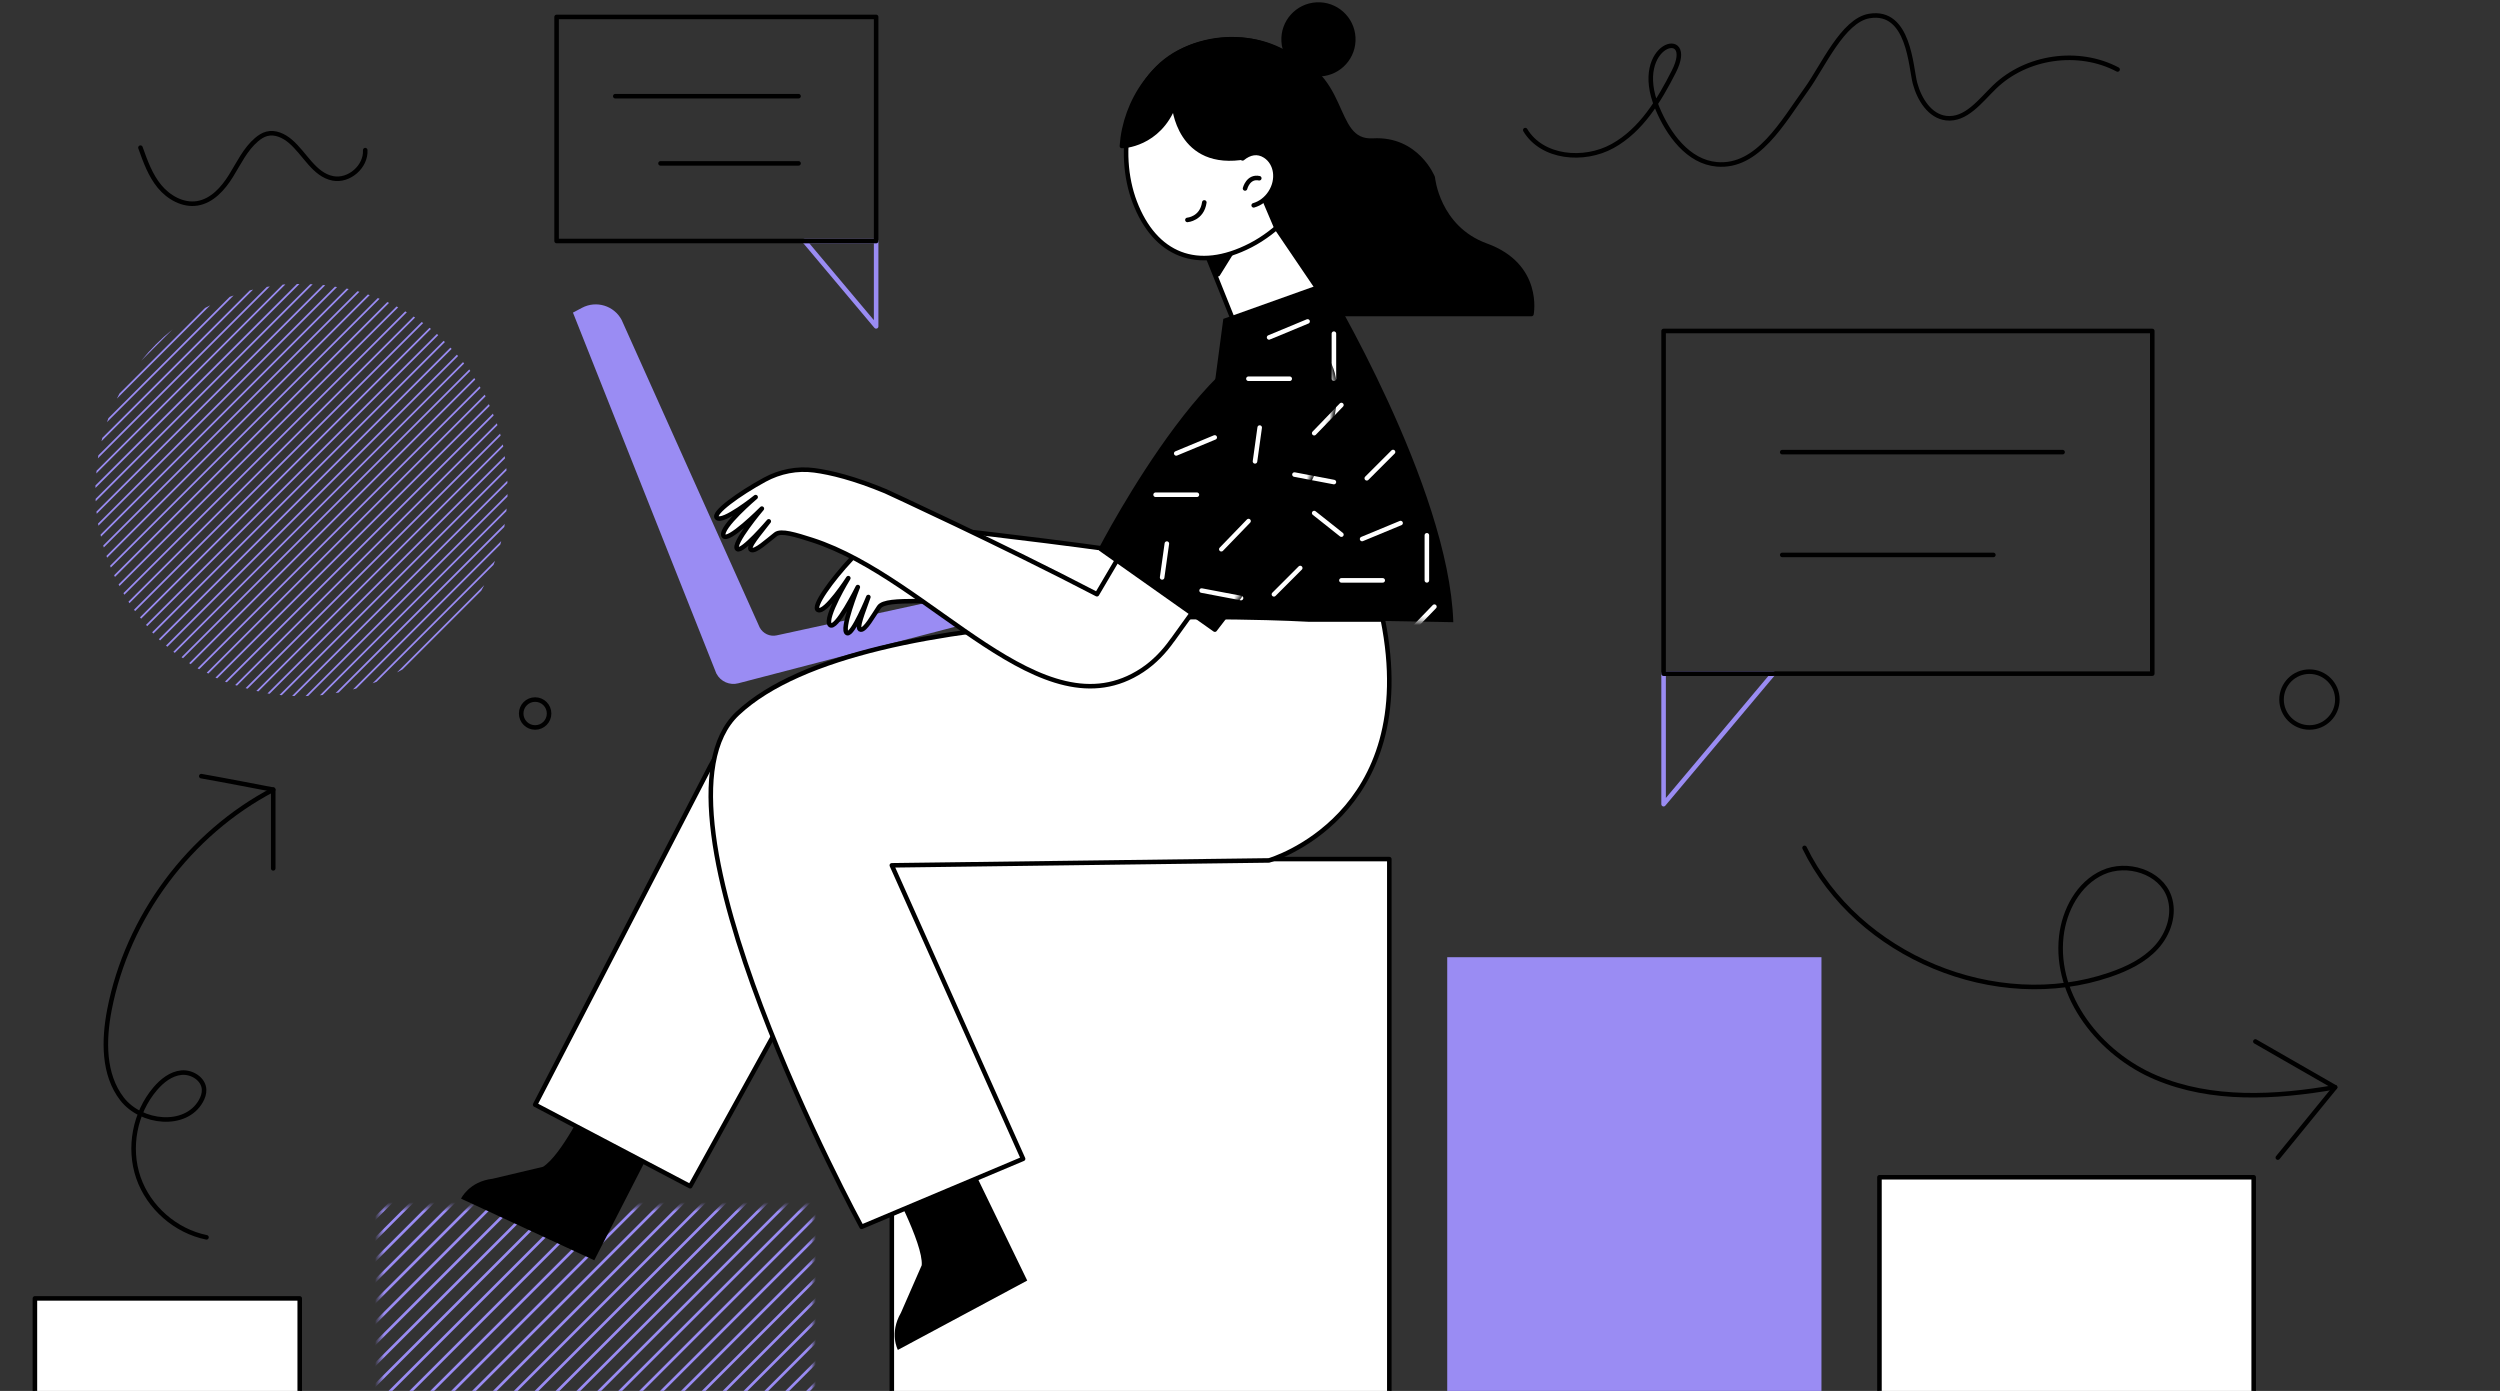 <svg width="550" height="306" viewBox="0 0 550 306" fill="none" xmlns="http://www.w3.org/2000/svg">
<rect x="0" y="0" width="550" height="306" fill="#333333" stroke="none"/>
<g clip-path="url(#clip0_318_3)">
<mask id="mask0_318_3" style="mask-type:luminance" maskUnits="userSpaceOnUse" x="83" y="265" width="96" height="96">
<path d="M178.82 265.56H83.51V360.87H178.82V265.56Z" fill="white"/>
</mask>
<g mask="url(#mask0_318_3)">
<path d="M87.46 258.92C83.56 262.06 80.01 265.61 76.87 269.51L80.64 265.74L85.23 261.15L87.46 258.92Z" fill="#9A8CF3"/>
<path d="M199.95 301.79L199 302.74L194.41 307.33L189.82 311.92L185.23 316.51L180.64 321.1L176.05 325.69L171.46 330.28L166.87 334.87L162.28 339.46L157.69 344.05L153.1 348.64L148.51 353.23L143.92 357.82L139.33 362.41L134.74 367L130.15 371.59L125.56 376.18L120.97 380.77L119.81 381.93C120.05 381.97 120.29 382.01 120.54 382.05L126.66 375.93L131.25 371.34L135.84 366.75L144.81 357.78L145.03 357.56L149.62 352.97L154.21 348.38L158.8 343.79L163.39 339.2L167.98 334.61L172.57 330.02L177.16 325.43L181.75 320.84L186.34 316.25L190.93 311.66L195.52 307.07L200.09 302.5C200.05 302.26 200.01 302.02 199.97 301.77L199.95 301.79Z" fill="#9A8CF3"/>
<path d="M200.5 305.84L199 307.34L194.41 311.93L189.82 316.52L185.23 321.11L178.34 328L176.04 330.3L171.45 334.89L166.86 339.48L162.27 344.07L157.68 348.66L153.09 353.25L148.5 357.84L143.91 362.43L139.32 367.02L134.73 371.61L130.14 376.2L125.55 380.79L123.84 382.5C124.1 382.53 124.36 382.55 124.61 382.58L126.64 380.55L131.23 375.96L135.82 371.37L140.41 366.78L145 362.19L149.59 357.6L154.18 353.01L158.77 348.42L167.96 339.23L172.55 334.64L177.14 330.05L184.57 322.62L186.33 320.87L190.92 316.28L195.51 311.69L200.1 307.1L200.58 306.62C200.56 306.36 200.53 306.1 200.5 305.85V305.84Z" fill="#9A8CF3"/>
<path d="M194.58 284.2L194.41 284.37L189.82 288.96L185.23 293.55L180.64 298.14L176.05 302.73L171.46 307.32L166.87 311.91L162.28 316.5L157.69 321.09L153.1 325.68L148.51 330.27L143.92 334.86L139.33 339.45L134.74 344.04L130.15 348.63L125.56 353.22L120.97 357.81L116.38 362.4L111.79 366.99L107.2 371.58L102.61 376.17L102.24 376.54C102.43 376.63 102.63 376.72 102.82 376.81L103.48 376.15L103.7 375.93L108.29 371.34L112.88 366.75L117.47 362.16L122.06 357.57L126.65 352.98L131.24 348.39L135.83 343.8L140.42 339.21L145.01 334.62L149.6 330.03L154.19 325.44L158.78 320.85L163.37 316.26L167.96 311.67L172.55 307.08L177.14 302.49L181.73 297.9L186.32 293.31L190.91 288.72L194.84 284.79C194.75 284.6 194.66 284.4 194.58 284.21V284.2Z" fill="#9A8CF3"/>
<path d="M196.19 288.02C196.11 287.82 196.03 287.61 195.95 287.41L194.41 288.95L189.82 293.54L185.23 298.13L180.64 302.72L176.05 307.31L171.46 311.9L166.87 316.49L162.28 321.08L155.39 327.97L153.09 330.27L148.5 334.86L143.91 339.45L139.32 344.04L134.73 348.63L130.14 353.22L125.55 357.81L120.96 362.4L116.37 366.99L111.78 371.58L107.19 376.17L105.44 377.92C105.64 378 105.85 378.08 106.05 378.16L108.29 375.92L112.88 371.33L117.47 366.74L126.66 357.55L131.25 352.96L135.84 348.37L145.03 339.18L149.62 334.59L154.21 330L158.8 325.41L163.39 320.82L167.98 316.23L172.57 311.64L177.16 307.05L181.75 302.46L186.34 297.87L190.93 293.28L195.52 288.69L196.21 288L196.19 288.02Z" fill="#9A8CF3"/>
<path d="M189.68 275.31L185.22 279.77L180.63 284.36L176.04 288.95L171.45 293.54L166.86 298.13L162.27 302.72L157.68 307.31L153.09 311.9L148.5 316.49L143.91 321.08L139.32 325.67L134.73 330.26L130.14 334.85L125.55 339.44L120.96 344.03L116.37 348.62L111.78 353.21L107.19 357.8L102.6 362.39L98.01 366.98L93.42 371.57L93.35 371.64C93.52 371.75 93.69 371.86 93.86 371.97L94.51 371.32L99.1 366.73L103.69 362.14L108.28 357.55L112.87 352.96L117.46 348.37L126.65 339.18L131.24 334.59L135.83 330L143.26 322.57L145.01 320.82L149.6 316.23L154.19 311.64L158.78 307.05L163.37 302.46L167.96 297.87L172.55 293.28L177.14 288.69L181.73 284.1L186.32 279.51L190.02 275.81C189.91 275.64 189.8 275.47 189.69 275.3L189.68 275.31Z" fill="#9A8CF3"/>
<path d="M191.75 278.69C191.65 278.51 191.54 278.33 191.44 278.15L189.82 279.77L185.23 284.36L180.64 288.95L176.05 293.54L171.46 298.13L166.87 302.72L162.28 307.31L157.69 311.9L153.1 316.49L148.51 321.08L143.92 325.67L139.33 330.26L134.74 334.85L130.15 339.44L125.56 344.03L120.97 348.62L116.38 353.21L111.79 357.8L107.2 362.39L102.61 366.98L98.02 371.57L96.19 373.4C96.37 373.5 96.55 373.61 96.73 373.71L99.11 371.33L103.7 366.74L108.29 362.15L112.88 357.56L117.47 352.97L122.06 348.38L126.65 343.79L131.24 339.2L135.83 334.61L140.42 330.02L145.01 325.43L149.6 320.84L154.19 316.25L158.78 311.66L163.37 307.07L167.96 302.48L172.55 297.89L177.14 293.3L181.73 288.71L186.32 284.12L190.91 279.53L191.75 278.69Z" fill="#9A8CF3"/>
<path d="M184.15 267.91C184.02 267.76 183.89 267.61 183.76 267.45L180.63 270.58L176.04 275.17L171.45 279.76L166.86 284.35L162.27 288.94L157.68 293.53L153.09 298.12L148.5 302.71L143.91 307.3L139.32 311.89L134.73 316.48L130.14 321.07L125.55 325.66L120.96 330.25L116.37 334.84L111.78 339.43L107.19 344.02L102.6 348.61L98.01 353.2L88.82 362.39L85.48 365.73C85.63 365.86 85.78 365.99 85.94 366.12L89.91 362.15L94.5 357.56L99.09 352.97L103.68 348.38L108.27 343.79L112.86 339.2L117.45 334.61L122.04 330.02L126.63 325.43L131.22 320.84L135.81 316.25L140.4 311.66L144.99 307.07L149.58 302.48L154.17 297.89L158.76 293.3L163.35 288.71L167.94 284.12L172.53 279.53L177.12 274.94L181.71 270.35L184.14 267.92L184.15 267.91Z" fill="#9A8CF3"/>
<path d="M181.98 265.49C181.84 265.34 181.71 265.2 181.57 265.05L180.63 265.99L176.04 270.58L171.45 275.17L166.86 279.76L162.27 284.35L157.68 288.94L153.09 293.53L148.5 298.12L143.91 302.71L139.32 307.3L134.73 311.89L130.14 316.48L125.55 321.07L120.96 325.66L116.37 330.25L111.78 334.84L107.19 339.43L102.6 344.02L98.01 348.61L93.42 353.2L88.83 357.79L84.24 362.38L83.1 363.52C83.24 363.66 83.39 363.79 83.54 363.93L85.34 362.13L89.93 357.54L94.52 352.95L99.11 348.36L103.7 343.77L108.29 339.18L112.88 334.59L117.47 330L126.32 321.15L126.66 320.81L131.25 316.22L135.84 311.63L140.43 307.04L145.02 302.45L149.61 297.86L154.2 293.27L158.79 288.68L163.38 284.09L167.97 279.5L172.56 274.91L177.15 270.32L181.74 265.73L182 265.47L181.98 265.49Z" fill="#9A8CF3"/>
<path d="M186.22 270.44C186.1 270.28 185.97 270.12 185.85 269.97L185.23 270.59L180.64 275.18L176.05 279.77L171.46 284.36L166.87 288.95L162.28 293.54L157.69 298.13L153.1 302.72L148.51 307.31L143.92 311.9L139.33 316.49L134.74 321.08L130.15 325.67L125.56 330.26L120.97 334.85L112 343.82L111.78 344.04L107.19 348.63L102.6 353.22L98.01 357.81L93.42 362.4L88.83 366.99L88 367.82C88.16 367.95 88.32 368.07 88.48 368.19L89.93 366.74L94.52 362.15L99.11 357.56L103.7 352.97L108.29 348.38L112.88 343.79L117.47 339.2L122.06 334.61L126.65 330.02L131.24 325.43L135.83 320.84L140.42 316.25L145.01 311.66L149.6 307.07L154.19 302.48L158.78 297.89L163.37 293.3L167.96 288.71L172.55 284.12L177.14 279.53L181.73 274.94L186.23 270.44H186.22Z" fill="#9A8CF3"/>
<path d="M179.7 263.17C179.56 263.03 179.42 262.89 179.27 262.75L176.03 265.99L171.44 270.58L166.85 275.17L162.26 279.76L157.67 284.35L153.08 288.94L148.49 293.53L143.9 298.12L139.31 302.71L134.72 307.3L130.13 311.89L125.54 316.48L120.95 321.07L114.06 327.96L111.76 330.26L107.17 334.85L102.58 339.44L97.99 344.03L93.4 348.62L88.81 353.21L84.22 357.8L80.78 361.24C80.92 361.38 81.06 361.53 81.2 361.67L85.31 357.56L89.9 352.97L94.49 348.38L103.68 339.19L108.27 334.6L112.86 330.01L117.45 325.42L122.04 320.83L126.63 316.24L131.22 311.65L135.81 307.06L140.4 302.47L144.99 297.88L149.58 293.29L154.17 288.7L158.76 284.11L163.35 279.52L167.94 274.93L172.53 270.34L177.12 265.75L179.69 263.18L179.7 263.17Z" fill="#9A8CF3"/>
<path d="M139.27 247.61L134.68 252.2L130.09 256.79L125.5 261.38L120.91 265.97L116.32 270.56L111.73 275.15L107.14 279.74L102.55 284.33L97.96 288.92L93.37 293.51L88.78 298.1L84.19 302.69L79.6 307.28L75.01 311.87L70.42 316.46L65.83 321.05L62.44 324.44C62.48 324.68 62.52 324.93 62.56 325.17L66.92 320.81L71.51 316.22L76.1 311.63L80.69 307.04L85.28 302.45L89.87 297.86L94.46 293.27L99.05 288.68L103.64 284.09L108.23 279.5L112.82 274.91L117.41 270.32L122 265.73L126.59 261.14L131.18 256.55L135.77 251.96L140.36 247.37L143.18 244.55C142.94 244.51 142.7 244.47 142.45 244.43L139.26 247.62L139.27 247.61Z" fill="#9A8CF3"/>
<path d="M134.68 247.61L130.09 252.2L125.5 256.79L120.91 261.38L116.32 265.97L111.73 270.56L107.14 275.15L102.55 279.74L97.96 284.33L93.37 288.92L88.78 293.51L84.19 298.1L79.6 302.69L75.01 307.28L70.42 311.87L65.83 316.46L61.9 320.39C61.93 320.64 61.96 320.9 61.99 321.15L62.33 320.81L66.92 316.22L71.51 311.63L76.1 307.04L80.69 302.45L85.28 297.86L89.87 293.27L94.46 288.68L99.05 284.09L103.64 279.5L108.23 274.91L112.82 270.32L117.41 265.73L122 261.14L126.59 256.55L131.18 251.96L135.77 247.37L139.17 243.97C138.92 243.94 138.66 243.91 138.41 243.88L134.68 247.61Z" fill="#9A8CF3"/>
<path d="M130.08 247.61L125.49 252.2L120.9 256.79L116.31 261.38L111.72 265.97L107.13 270.56L102.54 275.15L97.95 279.74L93.36 284.33L88.77 288.92L84.18 293.51L79.59 298.1L75 302.69L70.41 307.28L65.82 311.87L61.59 316.1C61.6 316.37 61.61 316.64 61.63 316.91L62.33 316.21L66.92 311.62L71.51 307.03L76.1 302.44L80.69 297.85L85.28 293.26L89.87 288.67L94.46 284.08L99.05 279.49L103.64 274.9L108.23 270.31L112.82 265.72L117.41 261.13L122 256.54L126.59 251.95L131.18 247.36L134.94 243.6C134.67 243.59 134.4 243.58 134.13 243.56L130.09 247.6L130.08 247.61Z" fill="#9A8CF3"/>
<path d="M125.49 247.61L120.9 252.2L116.31 256.79L111.72 261.38L107.13 265.97L102.54 270.56L97.95 275.15L93.36 279.74L88.77 284.33L84.18 288.92L79.59 293.51L75 298.1L70.41 302.69L65.82 307.28L61.54 311.56C61.54 311.85 61.54 312.13 61.53 312.42L62.32 311.63L66.91 307.04L71.5 302.45L76.09 297.86L80.68 293.27L85.27 288.68L89.86 284.09L94.45 279.5L99.04 274.91L103.63 270.32L108.22 265.73L112.81 261.14L117.4 256.55L121.99 251.96L126.58 247.37L130.43 243.52C130.14 243.52 129.86 243.52 129.57 243.53L125.49 247.61Z" fill="#9A8CF3"/>
<path d="M116.3 247.61L111.71 252.2L107.12 256.79L102.53 261.38L97.94 265.97L93.35 270.56L88.76 275.15L84.17 279.74L79.58 284.33L74.99 288.92L70.4 293.51L65.81 298.1L62.5 301.4C62.44 301.74 62.38 302.08 62.33 302.42L66.9 297.85L71.49 293.26L76.08 288.67L80.67 284.08L85.26 279.49L89.85 274.9L94.44 270.31L99.03 265.72L103.62 261.13L108.21 256.54L112.8 251.95L117.39 247.36L120.42 244.33C120.08 244.38 119.74 244.44 119.4 244.5L116.29 247.61H116.3Z" fill="#9A8CF3"/>
<path d="M117.39 380.6L121.98 376.01L126.57 371.42L131.16 366.83L135.75 362.24L140.34 357.65L144.93 353.06L149.52 348.47L154.11 343.88L158.7 339.29L163.29 334.7L167.88 330.11L172.47 325.52L177.06 320.93L181.65 316.34L186.24 311.75L190.83 307.16L195.42 302.57L199.27 298.72C199.22 298.49 199.17 298.26 199.12 298.02L198.92 298.22L194.33 302.81L189.74 307.4L185.15 311.99L180.56 316.58L175.97 321.17L171.38 325.76L166.79 330.35L162.2 334.94L153.23 343.91L153.01 344.13L148.42 348.72L143.83 353.31L139.24 357.9L134.65 362.49L130.06 367.08L125.47 371.67L120.88 376.26L116.29 380.85L115.88 381.26C116.11 381.31 116.34 381.36 116.58 381.41L117.39 380.6Z" fill="#9A8CF3"/>
<path d="M117.39 376L121.98 371.41L126.57 366.82L131.16 362.23L135.75 357.64L140.34 353.05L144.93 348.46L149.52 343.87L154.11 339.28L158.7 334.69L163.29 330.1L167.88 325.51L172.47 320.92L177.06 316.33L181.65 311.74L186.24 307.15L190.83 302.56L195.42 297.97L198.38 295.01C198.32 294.79 198.26 294.56 198.2 294.34L194.33 298.21L189.74 302.8L185.15 307.39L180.56 311.98L175.97 316.57L171.38 321.16L166.79 325.75L162.2 330.34L157.61 334.93L153.02 339.52L148.43 344.11L143.84 348.7L139.25 353.29L130.06 362.48L125.47 367.07L120.88 371.66L112.2 380.34C112.42 380.4 112.64 380.46 112.87 380.52L117.38 376.01L117.39 376Z" fill="#9A8CF3"/>
<path d="M112.8 376L117.39 371.41L121.98 366.82L126.57 362.23L131.16 357.64L135.75 353.05L140.34 348.46L144.93 343.87L149.52 339.28L154.11 334.69L158.7 330.1L166.13 322.67L167.88 320.92L172.47 316.33L177.06 311.74L181.65 307.15L186.24 302.56L190.83 297.97L195.42 293.38L197.32 291.48C197.25 291.27 197.18 291.05 197.11 290.84L194.33 293.62L189.74 298.21L185.15 302.8L180.56 307.39L175.97 311.98L171.38 316.57L166.79 321.16L162.2 325.75L157.61 330.34L153.02 334.93L148.43 339.52L143.84 344.11L139.25 348.7L134.66 353.29L130.07 357.88L125.48 362.47L120.89 367.06L116.3 371.65L111.71 376.24L108.72 379.23C108.93 379.3 109.15 379.37 109.36 379.44L112.81 375.99L112.8 376Z" fill="#9A8CF3"/>
<path d="M108.17 247.4C107.73 247.55 107.29 247.71 106.85 247.88L102.52 252.21L97.93 256.8L93.34 261.39L88.75 265.98L84.16 270.57L79.57 275.16L74.98 279.75L70.39 284.34L65.86 288.87C65.7 289.31 65.54 289.75 65.38 290.19L66.88 288.69L71.47 284.1L76.06 279.51L80.65 274.92L85.24 270.33L89.83 265.74L94.42 261.15L99.01 256.56L103.6 251.97L108.16 247.41L108.17 247.4Z" fill="#9A8CF3"/>
<path d="M103.61 371.41L108.2 366.82L112.79 362.23L117.38 357.64L121.97 353.05L126.56 348.46L131.15 343.87L135.74 339.28L140.33 334.69L144.92 330.1L149.51 325.51L154.1 320.92L158.69 316.33L163.28 311.74L167.87 307.15L172.46 302.56L177.05 297.97L181.64 293.38L186.23 288.79L190.82 284.2L193.27 281.75C193.17 281.56 193.08 281.38 192.98 281.19L189.73 284.44L185.14 289.03L180.55 293.62L175.96 298.21L171.37 302.8L166.78 307.39L162.19 311.98L157.6 316.57L153.01 321.16L148.42 325.75L143.83 330.34L139.24 334.93L130.05 344.12L125.46 348.71L120.87 353.3L111.9 362.27L111.68 362.49L107.09 367.08L102.5 371.67L99.04 375.13C99.23 375.23 99.41 375.32 99.6 375.42L103.59 371.43L103.61 371.41Z" fill="#9A8CF3"/>
<path d="M98.5 251.63L97.92 252.21L93.33 256.8L88.74 261.39L84.15 265.98L79.56 270.57L74.97 275.16L70.38 279.75L69.61 280.52C69.3 281.1 69.01 281.68 68.72 282.26L71.48 279.5L76.07 274.91L80.66 270.32L85.25 265.73L89.84 261.14L94.43 256.55L99.02 251.96L100.24 250.74C99.65 251.03 99.07 251.33 98.5 251.63Z" fill="#9A8CF3"/>
<path d="M94.42 366.81L103.39 357.84L103.61 357.62L108.2 353.03L112.79 348.44L117.38 343.85L121.97 339.26L126.56 334.67L131.15 330.08L135.74 325.49L140.33 320.9L144.92 316.31L149.51 311.72L154.1 307.13L158.69 302.54L163.28 297.95L167.87 293.36L172.46 288.77L177.05 284.18L181.64 279.59L186.23 275L188.09 273.14C187.97 272.97 187.86 272.81 187.74 272.65L185.14 275.25L180.55 279.84L175.96 284.43L171.37 289.02L166.78 293.61L162.19 298.2L157.6 302.79L153.01 307.38L148.42 311.97L143.83 316.56L139.24 321.15L130.05 330.34L125.46 334.93L120.87 339.52L116.28 344.11L111.69 348.7L107.1 353.29L102.51 357.88L97.92 362.47L93.33 367.06L90.53 369.86C90.69 369.98 90.86 370.1 91.02 370.21L94.42 366.81Z" fill="#9A8CF3"/>
<path d="M78.51 358.9C78.64 359.05 78.78 359.2 78.91 359.35L80.64 357.62L85.23 353.03L89.82 348.44L94.41 343.85L99 339.26L103.59 334.67L108.18 330.08L112.77 325.49L117.36 320.9L121.95 316.31L126.54 311.72L131.13 307.13L135.72 302.54L140.31 297.95L144.9 293.36L149.49 288.77L154.08 284.18L158.67 279.59L163.26 275L167.85 270.41L172.44 265.82L177.03 261.23L177.22 261.04C177.07 260.91 176.92 260.77 176.77 260.64L175.94 261.47L171.35 266.06L166.76 270.65L162.17 275.24L157.58 279.83L152.99 284.42L148.4 289.01L143.81 293.6L139.22 298.19L134.63 302.78L130.04 307.37L125.45 311.96L120.86 316.55L116.27 321.14L111.68 325.73L107.09 330.32L102.5 334.91L97.91 339.5L93.32 344.09L88.73 348.68L84.14 353.27L79.55 357.86L78.52 358.89L78.51 358.9Z" fill="#9A8CF3"/>
<path d="M74.46 353.77C74.58 353.93 74.7 354.1 74.82 354.26L76.05 353.03L80.64 348.44L85.23 343.85L89.82 339.26L94.41 334.67L99 330.08L103.59 325.49L108.18 320.9L112.77 316.31L117.36 311.72L121.95 307.13L126.54 302.54L131.13 297.95L135.72 293.36L140.31 288.77L144.9 284.18L149.49 279.59L154.08 275L158.67 270.41L163.26 265.82L167.85 261.23L172.13 256.95C171.97 256.83 171.8 256.71 171.64 256.59L171.35 256.88L166.76 261.47L162.17 266.06L157.58 270.65L152.99 275.24L148.4 279.83L143.81 284.42L139.22 289.01L134.63 293.6L130.04 298.19L125.45 302.78L120.86 307.37L116.27 311.96L111.68 316.55L107.09 321.14L102.5 325.73L97.91 330.32L93.32 334.91L88.73 339.5L84.14 344.09L79.55 348.68L74.96 353.27L74.47 353.76L74.46 353.77Z" fill="#9A8CF3"/>
<path d="M76.04 348.44L85.23 339.25L89.82 334.66L94.41 330.07L101.84 322.64L103.59 320.89L108.18 316.3L112.77 311.71L117.36 307.12L121.95 302.53L126.54 297.94L131.13 293.35L135.72 288.76L140.31 284.17L144.9 279.58L149.49 274.99L154.08 270.4L158.67 265.81L163.26 261.22L167.85 256.63L169.42 255.06C169.25 254.95 169.08 254.83 168.91 254.72L166.76 256.87L162.17 261.46L157.58 266.05L152.99 270.64L148.4 275.23L143.81 279.82L139.22 284.41L134.63 289L130.04 293.59L125.45 298.18L120.86 302.77L116.27 307.36L111.68 311.95L107.09 316.54L102.5 321.13L97.91 325.72L93.32 330.31L88.73 334.9L84.14 339.49L79.55 344.08L74.96 348.67L72.61 351.02C72.72 351.19 72.83 351.36 72.95 351.53L76.06 348.42L76.04 348.44Z" fill="#9A8CF3"/>
<path d="M76.81 356.86L80.64 353.03L85.23 348.44L89.82 343.85L94.41 339.26L99 334.67L103.59 330.08L108.18 325.49L112.77 320.9L117.36 316.31L121.95 311.72L126.54 307.13L131.13 302.54L135.72 297.95L140.31 293.36L144.9 288.77L149.49 284.18L154.08 279.59L158.67 275L163.26 270.41L167.85 265.82L172.44 261.23L174.73 258.94C174.57 258.81 174.42 258.69 174.26 258.56L171.35 261.47L166.76 266.06L162.17 270.65L157.58 275.24L152.99 279.83L148.4 284.42L143.81 289.01L139.22 293.6L134.63 298.19L130.04 302.78L125.45 307.37L120.86 311.96L116.27 316.55L111.68 321.14L107.09 325.73L102.5 330.32L97.91 334.91L88.72 344.1L84.13 348.69L79.54 353.28L76.43 356.39C76.55 356.55 76.68 356.7 76.81 356.86Z" fill="#9A8CF3"/>
<path d="M70.35 344.09L69.22 345.22C69.32 345.41 69.41 345.59 69.51 345.78L71.44 343.85L76.03 339.26L80.62 334.67L85.21 330.08L89.8 325.49L94.39 320.9L98.98 316.31L103.57 311.72L108.16 307.13L112.75 302.54L117.34 297.95L121.93 293.36L126.52 288.77L131.11 284.18L135.7 279.59L140.29 275L144.88 270.41L149.47 265.82L154.06 261.23L158.65 256.64L163.24 252.05L163.63 251.66C163.45 251.56 163.26 251.46 163.08 251.37L162.15 252.3L157.56 256.89L152.97 261.48L148.38 266.07L143.79 270.66L139.2 275.25L134.61 279.84L130.02 284.43L125.43 289.02L120.84 293.61L116.25 298.2L111.66 302.79L107.07 307.38L102.48 311.97L97.89 316.56L93.3 321.15L88.71 325.74L84.12 330.33L79.53 334.92L70.56 343.89L70.34 344.11L70.35 344.09Z" fill="#9A8CF3"/>
<path d="M71.45 339.25L76.04 334.66L80.63 330.07L85.22 325.48L89.81 320.89L94.4 316.3L98.99 311.71L103.58 307.12L108.17 302.53L112.76 297.94L117.35 293.35L121.94 288.76L126.53 284.17L131.12 279.58L135.71 274.99L140.3 270.4L144.89 265.81L149.48 261.22L154.07 256.63L158.66 252.04L160.58 250.12C160.39 250.03 160.2 249.94 160 249.85L157.56 252.29L152.97 256.88L148.38 261.47L143.79 266.06L139.2 270.65L134.61 275.24L130.02 279.83L125.43 284.42L120.84 289.01L116.25 293.6L111.66 298.19L107.07 302.78L102.48 307.37L97.89 311.96L93.3 316.55L88.71 321.14L84.12 325.73L79.53 330.32L74.94 334.91L70.35 339.5L67.72 342.13C67.81 342.32 67.9 342.52 67.99 342.71L71.45 339.25Z" fill="#9A8CF3"/>
<path d="M71.17 348.72L71.45 348.44L76.04 343.85L80.63 339.26L85.22 334.67L89.81 330.08L94.4 325.49L98.99 320.9L103.58 316.31L108.17 311.72L112.76 307.13L117.35 302.54L121.94 297.95L126.53 293.36L131.12 288.77L135.71 284.18L140.3 279.59L144.89 275L149.48 270.41L154.07 265.82L158.66 261.23L163.25 256.64L166.59 253.3C166.41 253.19 166.24 253.09 166.06 252.99L162.16 256.89L157.57 261.48L152.98 266.07L148.39 270.66L143.8 275.25L139.21 279.84L134.62 284.43L130.03 289.02L125.44 293.61L120.85 298.2L116.26 302.79L111.67 307.38L107.08 311.97L102.49 316.56L97.9 321.15L88.71 330.34L84.12 334.93L79.53 339.52L74.94 344.11L70.84 348.21C70.94 348.39 71.05 348.57 71.15 348.74L71.17 348.72Z" fill="#9A8CF3"/>
<path d="M66.85 293.31L71.44 288.72L76.03 284.13L80.62 279.54L85.21 274.95L89.8 270.36L94.39 265.77L98.98 261.18L103.57 256.59L108.16 252L112.75 247.41L114.64 245.52C114.26 245.61 113.89 245.7 113.51 245.8L111.65 247.66L107.06 252.25L102.47 256.84L97.88 261.43L93.29 266.02L88.7 270.61L84.11 275.2L79.52 279.79L74.93 284.38L70.34 288.97L65.75 293.56L63.7 295.61C63.6 295.98 63.51 296.36 63.42 296.74L66.85 293.31Z" fill="#9A8CF3"/>
<path d="M66.85 325.47L71.44 320.88L76.03 316.29L80.62 311.7L85.21 307.11L89.8 302.52L94.39 297.93L98.98 293.34L103.57 288.75L108.16 284.16L112.75 279.57L117.34 274.98L121.93 270.39L126.52 265.8L131.11 261.21L135.7 256.62L140.29 252.03L144.88 247.44L146.93 245.39C146.7 245.34 146.47 245.29 146.24 245.24L143.79 247.69L139.2 252.28L134.61 256.87L130.02 261.46L125.43 266.05L120.84 270.64L116.25 275.23L111.66 279.82L107.07 284.41L102.48 289L97.89 293.59L93.3 298.18L88.71 302.77L84.12 307.36L79.53 311.95L74.94 316.54L70.35 321.13L65.76 325.72L63.11 328.37C63.16 328.6 63.21 328.83 63.26 329.06L66.85 325.47Z" fill="#9A8CF3"/>
<path d="M65.33 336.18L66.85 334.66L71.44 330.07L76.03 325.48L80.62 320.89L85.21 316.3L89.8 311.71L94.39 307.12L98.98 302.53L103.57 297.94L108.16 293.35L112.75 288.76L117.34 284.17L121.93 279.58L126.52 274.99L131.11 270.4L135.7 265.81L140.29 261.22L144.88 256.63L149.47 252.04L154.05 247.46C153.84 247.39 153.63 247.31 153.42 247.24L152.97 247.69L148.38 252.28L143.79 256.87L139.2 261.46L134.61 266.05L130.02 270.64L125.43 275.23L120.84 279.82L116.25 284.41L111.66 289L107.07 293.59L102.48 298.18L97.89 302.77L93.3 307.36L88.71 311.95L84.12 316.54L79.53 321.13L72.64 328.02L70.34 330.32L65.75 334.91L65.1 335.56C65.17 335.77 65.25 335.98 65.32 336.19L65.33 336.18Z" fill="#9A8CF3"/>
<path d="M66.85 330.06L71.44 325.47L76.03 320.88L80.62 316.29L85.21 311.7L89.8 307.11L94.39 302.52L98.98 297.93L103.57 293.34L108.16 288.75L112.75 284.16L117.34 279.57L121.93 274.98L126.52 270.39L131.11 265.8L135.7 261.21L140.29 256.62L144.88 252.03L149.47 247.44L150.57 246.34C150.35 246.28 150.13 246.21 149.91 246.15L148.38 247.68L143.79 252.27L139.2 256.86L134.61 261.45L130.02 266.04L125.43 270.63L120.84 275.22L116.25 279.81L111.66 284.4L107.07 288.99L102.48 293.58L97.89 298.17L93.3 302.76L88.71 307.35L84.12 311.94L79.53 316.53L74.94 321.12L70.35 325.71L65.76 330.3L64.03 332.03C64.09 332.25 64.15 332.47 64.22 332.69L66.85 330.06Z" fill="#9A8CF3"/>
<path d="M66.59 339.51L66.85 339.25L71.44 334.66L76.03 330.07L84.88 321.22L85.22 320.88L89.81 316.29L94.4 311.7L98.99 307.11L103.58 302.52L108.17 297.93L112.76 293.34L117.35 288.75L121.94 284.16L126.53 279.57L131.12 274.98L135.71 270.39L140.3 265.8L144.89 261.21L149.48 256.62L154.07 252.03L157.39 248.71C157.19 248.63 156.99 248.54 156.79 248.46L152.98 252.27L148.39 256.86L143.8 261.45L139.21 266.04L134.62 270.63L130.03 275.22L125.44 279.81L120.85 284.4L116.26 288.99L111.67 293.58L107.08 298.17L102.49 302.76L97.9 307.35L93.31 311.94L88.72 316.53L84.13 321.12L79.54 325.71L74.95 330.3L70.36 334.89L66.35 338.9C66.43 339.1 66.51 339.3 66.6 339.5L66.59 339.51Z" fill="#9A8CF3"/>
<path d="M62.26 307.09L66.85 302.5L71.44 297.91L76.03 293.32L80.62 288.73L85.21 284.14L89.8 279.55L94.39 274.96L98.98 270.37L103.57 265.78L108.16 261.19L112.75 256.6L117.34 252.01L121.93 247.42L125.57 243.78C125.26 243.8 124.95 243.83 124.64 243.86L120.84 247.66L116.25 252.25L111.66 256.84L107.07 261.43L102.48 266.02L97.89 270.61L93.3 275.2L88.71 279.79L84.12 284.38L79.53 288.97L74.94 293.56L70.35 298.15L65.76 302.74L61.76 306.74C61.73 307.05 61.7 307.36 61.68 307.67L62.26 307.09Z" fill="#9A8CF3"/>
</g>
<path d="M305.65 189H196.2V370.24H305.65V189Z" fill="white" stroke="black" stroke-linecap="round" stroke-linejoin="round"/>
<path d="M400.72 210.58H318.39V360.87H400.72V210.58Z" fill="#9A8CF3"/>
<path d="M495.81 259H413.48V352.44H495.81V259Z" fill="white" stroke="black" stroke-linecap="round" stroke-linejoin="round"/>
<path d="M65.94 285.65H7.68V360.53H65.94V285.65Z" fill="white" stroke="black" stroke-linecap="round" stroke-linejoin="round"/>
<path d="M111.64 108.713L110.43 109.923L107.44 112.913L104.45 115.902L101.46 118.893L98.47 121.883L95.48 124.872L92.49 127.863L89.5 130.853L86.51 133.842L80.68 139.673L80.53 139.823L77.54 142.812L74.55 145.803L71.56 148.793L68.57 151.783L67.22 153.133C67.41 153.133 67.6 153.133 67.79 153.113L69.29 151.613L72.28 148.622L75.27 145.633L78.26 142.643L81.25 139.652L84.24 136.663L87.23 133.673L90.22 130.683L93.21 127.693L96.2 124.702L99.19 121.713L102.18 118.723L105.17 115.732L108.16 112.743L111.15 109.753L111.64 109.262C111.64 109.072 111.65 108.883 111.66 108.693L111.64 108.713Z" fill="#9A8CF3"/>
<path d="M111.46 111.872L110.42 112.913L107.43 115.902L104.44 118.893L101.45 121.883L95.62 127.713L95.47 127.863L92.48 130.853L89.49 133.842L86.5 136.833L83.51 139.823L80.52 142.812L77.53 145.803L74.54 148.793L71.55 151.783L70.37 152.963C70.57 152.943 70.78 152.932 70.98 152.902L75.1 148.783L75.25 148.633L78.24 145.643L81.23 142.652L84.22 139.663L87.21 136.673L90.2 133.683L93.19 130.693L96.18 127.702L99.17 124.713L102.16 121.723L105.15 118.732L108.14 115.743L111.13 112.753L111.4 112.482C111.42 112.282 111.44 112.082 111.46 111.872Z" fill="#9A8CF3"/>
<path d="M87.34 147.932C87.75 147.722 88.15 147.502 88.55 147.272L90.24 145.582L93.23 142.592L96.22 139.602L99.21 136.612L102.2 133.622L105.19 130.632L105.87 129.952C106.09 129.552 106.31 129.152 106.53 128.742L104.49 130.782L101.5 133.772L95.67 139.602L95.52 139.752L92.53 142.742L89.54 145.732L87.36 147.912L87.34 147.932Z" fill="#9A8CF3"/>
<path d="M81.97 150.323C82.27 150.213 82.56 150.102 82.86 149.982L84.26 148.583L87.25 145.592L90.24 142.603L93.23 139.613L96.22 136.622L99.21 133.633L102.2 130.643L105.19 127.652L108.18 124.663L108.57 124.273C108.69 123.973 108.8 123.683 108.91 123.383L107.47 124.823L104.48 127.812L101.49 130.803L98.5 133.793L95.51 136.783L92.52 139.773L89.53 142.762L86.54 145.753L81.97 150.323Z" fill="#9A8CF3"/>
<path d="M81.28 148.582L84.27 145.592L87.26 142.602L90.25 139.612L93.24 136.622L96.23 133.632L99.22 130.642L102.21 127.652L105.2 124.662L108.19 121.672L110.07 119.792C110.14 119.542 110.21 119.292 110.27 119.042L107.48 121.832L104.49 124.822L101.5 127.812L98.51 130.802L95.52 133.792L92.53 136.782L89.54 139.772L86.55 142.762L83.56 145.752L80.57 148.742L77.64 151.672C77.89 151.612 78.14 151.542 78.39 151.472L81.28 148.582Z" fill="#9A8CF3"/>
<path d="M78.29 148.582L81.28 145.592L84.27 142.602L90.1 136.772L90.25 136.622L93.24 133.632L96.23 130.642L102.2 124.672L105.19 121.682L108.18 118.692L110.94 115.932C110.98 115.712 111.02 115.492 111.05 115.262L108.95 117.352L107.46 118.842L104.47 121.832L101.48 124.822L98.49 127.812L95.5 130.802L92.51 133.792L89.52 136.782L86.53 139.772L83.54 142.762L80.55 145.752L77.56 148.742L74.57 151.732L73.83 152.472C74.05 152.432 74.27 152.402 74.5 152.362L75.29 151.572L78.28 148.582H78.29Z" fill="#9A8CF3"/>
<path d="M37.94 72.493C35.41 74.532 33.1 76.843 31.06 79.373L33.51 76.922L36.5 73.933L37.95 72.483L37.94 72.493Z" fill="#9A8CF3"/>
<path d="M111.04 100.352L110.42 100.972L107.43 103.962L104.44 106.952L101.45 109.942L98.46 112.932L95.47 115.922L92.48 118.912L89.49 121.902L86.5 124.892L83.51 127.882L80.52 130.872L77.53 133.862L74.54 136.852L71.55 139.842L68.56 142.832L65.57 145.822L62.58 148.812L59.59 151.802L58.84 152.552C59 152.582 59.15 152.602 59.31 152.632L63.29 148.652L66.28 145.662L69.27 142.672L75.1 136.842L75.25 136.692L78.24 133.702L81.23 130.712L84.22 127.722L87.21 124.732L90.2 121.742L93.19 118.752L96.18 115.762L99.17 112.772L102.16 109.782L105.15 106.792L108.14 103.802L111.11 100.832C111.09 100.672 111.06 100.522 111.03 100.362L111.04 100.352Z" fill="#9A8CF3"/>
<path d="M111.4 102.982L110.43 103.952L107.44 106.942L104.45 109.932L101.46 112.922L96.98 117.402L95.49 118.892L92.5 121.882L89.51 124.872L86.52 127.862L83.53 130.852L80.54 133.842L77.55 136.832L74.56 139.822L71.57 142.812L68.58 145.802L65.59 148.792L62.6 151.782L61.49 152.892C61.66 152.912 61.82 152.922 61.99 152.942L63.31 151.622L66.3 148.632L69.29 145.642L72.28 142.652L75.27 139.662L78.26 136.672L81.25 133.682L84.24 130.692L90.21 124.722L93.2 121.732L96.19 118.742L101.02 113.912L102.16 112.772L105.15 109.782L108.14 106.792L111.13 103.802L111.44 103.492C111.42 103.322 111.41 103.152 111.39 102.992L111.4 102.982Z" fill="#9A8CF3"/>
<path d="M111.6 105.763L110.42 106.943L107.43 109.933L104.44 112.923L101.45 115.913L98.46 118.902L95.47 121.893L92.48 124.883L89.49 127.872L86.5 130.863L83.51 133.853L80.52 136.842L77.53 139.833L74.54 142.823L71.55 145.812L65.58 151.783L64.26 153.103C64.44 153.103 64.61 153.112 64.79 153.122L66.29 151.622L69.28 148.633L72.27 145.643L75.26 142.652L78.25 139.663L81.24 136.673L84.23 133.683L87.22 130.693L90.21 127.702L93.2 124.713L96.19 121.723L99.18 118.732L102.17 115.743L105.16 112.753L108.15 109.762L111.14 106.773L111.63 106.283C111.63 106.103 111.62 105.933 111.61 105.753L111.6 105.763Z" fill="#9A8CF3"/>
<path d="M107.55 88.922L107.44 89.032L104.45 92.022L101.46 95.013L98.47 98.002L95.48 100.992L92.49 103.982L89.5 106.972L86.51 109.962L83.52 112.952L80.53 115.942L77.54 118.932L74.55 121.922L71.56 124.912L68.57 127.902L65.58 130.892L62.59 133.882L59.6 136.872L56.61 139.862L53.62 142.852L50.63 145.842L47.64 148.832L47.4 149.072C47.53 149.132 47.65 149.192 47.78 149.242L48.21 148.812L48.36 148.662L51.35 145.672L54.34 142.682L57.33 139.692L60.32 136.702L63.31 133.712L66.3 130.722L69.29 127.732L72.28 124.742L75.27 121.752L78.26 118.762L81.25 115.772L84.24 112.782L87.23 109.792L90.22 106.802L93.21 103.812L96.2 100.822L99.19 97.832L102.18 94.843L105.17 91.853L107.73 89.302C107.67 89.172 107.62 89.052 107.56 88.922H107.55Z" fill="#9A8CF3"/>
<path d="M108.6 91.403C108.55 91.272 108.5 91.142 108.44 91.002L107.44 92.002L104.45 94.993L101.46 97.983L98.47 100.973L95.48 103.963L92.49 106.952L89.5 109.943L86.51 112.933L82.03 117.413L80.54 118.902L77.55 121.893L74.56 124.883L71.57 127.872L68.58 130.863L65.59 133.853L62.6 136.842L59.61 139.833L56.62 142.823L53.63 145.812L50.64 148.803L49.5 149.943C49.63 149.993 49.76 150.043 49.9 150.103L51.35 148.652L54.34 145.663L57.33 142.673L63.3 136.702L66.29 133.713L69.28 130.723L75.25 124.753L78.24 121.762L81.23 118.773L84.22 115.783L87.21 112.793L90.2 109.803L93.19 106.812L96.18 103.823L99.17 100.833L102.16 97.843L105.15 94.853L108.14 91.862L108.59 91.412L108.6 91.403Z" fill="#9A8CF3"/>
<path d="M104.37 83.142L101.47 86.043L98.48 89.032L95.49 92.022L92.5 95.013L89.51 98.002L86.52 100.992L83.53 103.982L80.54 106.972L77.55 109.962L74.56 112.952L71.57 115.942L68.58 118.932L65.59 121.922L62.6 124.912L59.61 127.902L56.62 130.892L53.63 133.882L50.64 136.872L47.65 139.862L44.66 142.852L41.67 145.842L41.62 145.892C41.73 145.962 41.84 146.042 41.95 146.112L42.37 145.692L45.36 142.702L48.35 139.712L51.34 136.722L54.33 133.732L57.32 130.742L63.29 124.772L66.28 121.782L69.27 118.792L74.1 113.962L75.24 112.822L78.23 109.832L81.22 106.842L84.21 103.852L87.2 100.862L90.19 97.873L93.18 94.882L96.17 91.892L99.16 88.903L102.15 85.912L104.56 83.502C104.49 83.392 104.42 83.282 104.34 83.172L104.37 83.142Z" fill="#9A8CF3"/>
<path d="M105.71 85.343C105.64 85.222 105.58 85.112 105.51 84.993L104.46 86.043L101.47 89.032L98.48 92.022L95.49 95.013L92.5 98.002L89.51 100.992L86.52 103.982L83.53 106.972L80.54 109.963L77.55 112.952L74.56 115.942L71.57 118.933L68.58 121.922L65.59 124.912L62.6 127.902L59.61 130.892L56.62 133.882L53.63 136.872L50.64 139.862L47.65 142.853L44.66 145.842L43.47 147.032C43.59 147.102 43.7 147.172 43.82 147.232L45.37 145.683L48.36 142.692L51.35 139.702L54.34 136.713L57.33 133.722L60.32 130.732L63.31 127.743L66.3 124.752L69.29 121.762L72.28 118.772L75.27 115.782L78.26 112.793L81.25 109.802L84.24 106.812L87.23 103.822L90.22 100.832L93.21 97.843L96.2 94.853L99.19 91.862L102.18 88.873L105.17 85.882L105.71 85.343Z" fill="#9A8CF3"/>
<path d="M100.77 78.332C100.69 78.233 100.6 78.132 100.52 78.032L98.48 80.073L95.49 83.062L92.5 86.052L89.51 89.043L86.52 92.032L83.53 95.022L80.54 98.013L77.55 101.002L74.56 103.992L71.57 106.982L68.58 109.972L65.59 112.962L62.6 115.952L59.61 118.942L56.62 121.932L53.63 124.922L50.64 127.912L47.65 130.902L44.66 133.892L38.69 139.862L36.52 142.032C36.62 142.122 36.72 142.202 36.82 142.282L39.4 139.702L42.39 136.712L45.38 133.722L48.37 130.732L51.36 127.742L54.35 124.752L57.34 121.762L60.33 118.772L63.32 115.782L66.31 112.792L69.3 109.802L72.29 106.812L75.28 103.822L78.27 100.832L81.26 97.843L84.25 94.853L87.24 91.862L90.23 88.873L93.22 85.882L96.21 82.892L99.2 79.903L100.78 78.323L100.77 78.332Z" fill="#9A8CF3"/>
<path d="M99.36 76.763C99.27 76.672 99.18 76.573 99.09 76.483L98.48 77.093L95.49 80.082L92.5 83.073L89.51 86.062L86.52 89.052L83.53 92.043L80.54 95.032L77.55 98.022L74.56 101.012L71.57 104.002L68.58 106.992L65.59 109.982L62.6 112.972L59.61 115.962L56.62 118.952L53.63 121.942L50.64 124.932L47.65 127.922L44.66 130.912L41.67 133.902L38.68 136.892L35.69 139.882L34.95 140.622C35.04 140.712 35.14 140.802 35.23 140.892L36.4 139.722L39.39 136.732L42.38 133.742L45.37 130.752L48.36 127.762L51.35 124.772L54.34 121.782L57.33 118.792L63.08 113.042L63.3 112.822L66.29 109.832L69.28 106.842L72.27 103.852L75.26 100.862L78.25 97.873L81.24 94.882L84.23 91.892L87.22 88.903L90.21 85.912L93.2 82.922L96.19 79.933L99.18 76.942L99.35 76.772L99.36 76.763Z" fill="#9A8CF3"/>
<path d="M102.11 79.972C102.03 79.873 101.95 79.763 101.87 79.662L101.47 80.062L98.48 83.052L95.49 86.043L92.5 89.032L89.51 92.022L86.52 95.013L83.53 98.002L80.54 100.992L77.55 103.982L74.56 106.972L71.57 109.962L68.58 112.952L65.59 115.942L62.6 118.932L59.61 121.922L53.78 127.752L53.63 127.902L50.64 130.892L47.65 133.882L44.66 136.872L41.67 139.862L38.68 142.852L38.14 143.392C38.24 143.472 38.35 143.552 38.45 143.632L39.39 142.692L42.38 139.702L45.37 136.712L48.36 133.722L51.35 130.732L54.34 127.742L57.33 124.752L60.32 121.762L63.31 118.772L66.3 115.782L69.29 112.792L72.28 109.802L75.27 106.812L78.26 103.822L81.25 100.832L84.24 97.843L87.23 94.853L90.22 91.862L93.21 88.873L96.2 85.882L99.19 82.892L102.11 79.972Z" fill="#9A8CF3"/>
<path d="M97.88 75.252C97.79 75.162 97.7 75.073 97.6 74.983L95.5 77.082L92.51 80.073L89.52 83.062L86.53 86.052L83.54 89.043L80.55 92.032L77.56 95.022L74.57 98.013L71.58 101.002L68.59 103.992L65.6 106.982L62.61 109.972L59.62 112.962L55.14 117.442L53.65 118.932L50.66 121.922L47.67 124.912L44.68 127.902L41.69 130.892L38.7 133.882L35.71 136.872L33.48 139.102C33.57 139.192 33.66 139.292 33.75 139.382L36.42 136.712L39.41 133.722L42.4 130.732L48.37 124.762L51.36 121.772L54.35 118.782L57.34 115.792L60.33 112.802L63.32 109.812L66.31 106.822L69.3 103.832L72.29 100.842L75.28 97.853L78.27 94.862L81.26 91.873L84.25 88.882L87.24 85.892L90.23 82.903L93.22 79.912L96.21 76.922L97.88 75.252Z" fill="#9A8CF3"/>
<path d="M71.61 65.142L68.62 68.132L65.63 71.123L62.64 74.112L59.65 77.103L56.66 80.093L53.67 83.082L50.68 86.073L47.69 89.062L44.7 92.052L41.71 95.043L38.72 98.032L35.73 101.023L32.74 104.013L29.75 107.003L26.76 109.993L23.77 112.983L21.57 115.183C21.6 115.343 21.62 115.503 21.65 115.653L24.48 112.823L27.47 109.833L30.46 106.843L33.45 103.853L36.44 100.863L39.43 97.873L42.42 94.882L45.41 91.892L48.4 88.903L51.39 85.912L54.38 82.922L57.37 79.933L60.36 76.942L63.35 73.953L66.34 70.963L69.33 67.972L72.32 64.983L74.15 63.153C73.99 63.123 73.84 63.102 73.68 63.072L71.61 65.142Z" fill="#9A8CF3"/>
<path d="M68.62 65.142L65.63 68.132L62.64 71.123L59.65 74.112L56.66 77.103L53.67 80.093L50.68 83.082L47.69 86.073L44.7 89.062L41.71 92.052L38.72 95.043L35.73 98.032L32.74 101.023L29.75 104.013L26.76 107.003L23.77 109.993L21.22 112.543C21.24 112.713 21.26 112.873 21.28 113.033L21.5 112.813L24.49 109.823L27.48 106.833L30.47 103.843L33.46 100.853L36.45 97.862L39.44 94.873L42.43 91.882L45.42 88.892L48.41 85.903L51.4 82.912L54.39 79.922L57.38 76.933L60.37 73.942L63.36 70.953L66.35 67.963L69.34 64.972L71.55 62.763C71.39 62.742 71.22 62.722 71.06 62.703L68.63 65.132L68.62 65.142Z" fill="#9A8CF3"/>
<path d="M65.64 65.142L62.65 68.132L59.66 71.123L56.67 74.112L53.68 77.103L50.69 80.093L47.7 83.082L44.71 86.073L41.72 89.062L38.73 92.052L35.74 95.043L32.75 98.032L29.76 101.022L26.77 104.012L23.78 107.002L21.03 109.752C21.03 109.932 21.04 110.102 21.05 110.282L21.5 109.832L24.49 106.842L27.48 103.852L30.47 100.862L33.46 97.873L36.45 94.882L39.44 91.892L42.43 88.903L45.42 85.912L48.41 82.922L51.4 79.933L54.39 76.942L57.38 73.953L60.37 70.963L63.36 67.972L66.35 64.983L68.79 62.542C68.61 62.542 68.44 62.523 68.26 62.523L65.64 65.142Z" fill="#9A8CF3"/>
<path d="M62.65 65.142L59.66 68.132L56.67 71.123L53.68 74.112L50.69 77.103L47.7 80.093L44.71 83.082L41.72 86.073L38.73 89.062L35.74 92.052L32.75 95.043L29.76 98.032L26.77 101.022L23.78 104.012L21 106.792C21 106.982 21 107.162 21 107.352L21.51 106.842L24.5 103.852L27.49 100.862L30.48 97.873L33.47 94.882L36.46 91.892L39.45 88.903L42.44 85.912L45.43 82.922L48.42 79.933L51.41 76.942L54.4 73.953L57.39 70.963L60.38 67.972L63.37 64.983L65.87 62.483C65.68 62.483 65.5 62.483 65.31 62.483L62.66 65.132L62.65 65.142Z" fill="#9A8CF3"/>
<path d="M56.68 65.142L53.69 68.132L50.7 71.123L47.71 74.112L44.72 77.102L41.73 80.093L38.74 83.082L35.75 86.072L32.76 89.062L29.77 92.052L26.78 95.042L23.79 98.032L21.64 100.182C21.6 100.402 21.56 100.622 21.53 100.842L24.5 97.873L27.49 94.882L30.48 91.892L33.47 88.903L36.46 85.912L39.45 82.922L42.44 79.932L45.43 76.942L48.42 73.953L51.41 70.962L54.4 67.972L57.39 64.983L59.36 63.013C59.14 63.042 58.92 63.083 58.7 63.123L56.68 65.142Z" fill="#9A8CF3"/>
<path d="M57.39 151.562L60.38 148.572L63.37 145.582L66.36 142.592L69.35 139.602L72.34 136.612L75.33 133.622L78.32 130.632L81.31 127.642L84.3 124.652L87.29 121.662L90.28 118.672L93.27 115.682L96.26 112.692L99.25 109.702L102.24 106.712L105.23 103.722L108.22 100.732L110.72 98.233C110.69 98.082 110.66 97.933 110.62 97.782L110.49 97.912L107.5 100.902L104.51 103.892L101.52 106.882L98.53 109.872L95.54 112.862L92.55 115.852L89.56 118.842L86.57 121.832L80.74 127.662L80.59 127.812L77.6 130.802L74.61 133.792L71.62 136.782L68.63 139.772L65.64 142.762L62.65 145.752L59.66 148.742L56.67 151.732L56.4 152.002C56.55 152.032 56.7 152.072 56.85 152.102L57.38 151.572L57.39 151.562Z" fill="#9A8CF3"/>
<path d="M57.39 148.582L60.38 145.592L63.37 142.602L66.36 139.612L69.35 136.622L72.34 133.632L75.33 130.642L78.32 127.652L81.31 124.662L84.3 121.672L87.29 118.682L90.28 115.692L93.27 112.702L96.26 109.712L99.25 106.722L102.24 103.732L105.23 100.742L108.22 97.752L110.14 95.832C110.1 95.692 110.06 95.543 110.02 95.403L107.5 97.922L104.51 100.912L101.52 103.902L98.53 106.892L95.54 109.882L92.55 112.872L89.56 115.862L86.57 118.852L83.58 121.842L80.59 124.832L77.6 127.822L74.61 130.812L71.62 133.802L65.65 139.772L62.66 142.762L59.67 145.752L54.03 151.392C54.17 151.432 54.32 151.472 54.46 151.512L57.39 148.582Z" fill="#9A8CF3"/>
<path d="M54.4 148.583L57.39 145.592L60.38 142.603L63.37 139.613L66.36 136.622L69.35 133.633L72.34 130.643L75.33 127.652L78.32 124.663L81.31 121.673L84.3 118.683L89.13 113.853L90.27 112.713L93.26 109.723L96.25 106.732L99.24 103.743L102.23 100.753L105.22 97.763L108.21 94.772L109.44 93.543C109.39 93.403 109.35 93.263 109.3 93.132L107.49 94.942L104.5 97.933L101.51 100.923L98.52 103.913L95.53 106.902L92.54 109.893L89.55 112.883L86.56 115.872L83.57 118.863L80.58 121.853L77.59 124.842L74.6 127.833L71.61 130.823L68.62 133.812L65.63 136.803L62.64 139.793L59.65 142.783L56.66 145.773L53.67 148.762L51.73 150.702C51.87 150.752 52.01 150.792 52.14 150.842L54.38 148.603L54.4 148.583Z" fill="#9A8CF3"/>
<path d="M51.4 65.002C51.11 65.103 50.83 65.203 50.54 65.312L47.72 68.132L44.73 71.123L41.74 74.112L38.75 77.103L35.76 80.093L32.77 83.082L29.78 86.073L26.79 89.062L23.85 92.002C23.74 92.293 23.64 92.573 23.54 92.862L24.52 91.882L27.51 88.892L30.5 85.903L33.49 82.912L36.48 79.922L39.47 76.933L42.46 73.942L45.45 70.953L48.44 67.963L51.41 64.993L51.4 65.002Z" fill="#9A8CF3"/>
<path d="M48.43 145.592L51.42 142.602L54.41 139.612L57.4 136.622L60.39 133.632L63.38 130.642L66.37 127.652L69.36 124.662L72.35 121.672L75.34 118.682L78.33 115.692L81.32 112.702L84.31 109.712L87.3 106.722L90.29 103.732L93.28 100.742L96.27 97.752L99.26 94.763L102.25 91.772L105.24 88.782L106.83 87.192C106.77 87.073 106.71 86.953 106.64 86.832L104.53 88.942L101.54 91.933L98.55 94.922L95.56 97.912L92.57 100.902L89.58 103.892L86.59 106.882L83.6 109.872L80.61 112.862L77.62 115.852L74.63 118.842L71.64 121.832L65.67 127.802L62.68 130.792L59.69 133.782L53.86 139.612L53.71 139.762L50.72 142.752L47.73 145.742L45.48 147.992C45.6 148.052 45.72 148.122 45.84 148.182L48.44 145.582L48.43 145.592Z" fill="#9A8CF3"/>
<path d="M45.11 67.752L44.73 68.132L41.74 71.123L38.75 74.112L35.76 77.103L32.77 80.093L29.78 83.082L26.79 86.073L26.29 86.573C26.09 86.942 25.9 87.323 25.71 87.703L27.5 85.912L30.49 82.922L33.48 79.933L36.47 76.942L39.46 73.953L42.45 70.963L45.44 67.972L46.24 67.172C45.86 67.362 45.48 67.552 45.11 67.752Z" fill="#9A8CF3"/>
<path d="M42.46 142.612L48.29 136.782L48.44 136.632L51.43 133.642L54.42 130.652L57.41 127.662L60.4 124.672L63.39 121.682L66.38 118.692L69.37 115.702L72.36 112.712L75.35 109.722L78.34 106.732L81.33 103.742L84.32 100.752L87.31 97.763L90.3 94.772L93.29 91.782L96.28 88.793L99.27 85.802L102.26 82.812L103.47 81.603C103.39 81.493 103.32 81.392 103.24 81.282L101.55 82.972L98.56 85.963L95.57 88.953L92.58 91.942L89.59 94.933L86.6 97.922L83.61 100.912L80.62 103.902L77.63 106.892L74.64 109.882L71.65 112.872L65.68 118.842L62.69 121.832L59.7 124.822L56.71 127.812L53.72 130.802L50.73 133.792L47.74 136.782L44.75 139.772L41.76 142.762L39.94 144.582C40.05 144.662 40.15 144.732 40.26 144.812L42.47 142.602L42.46 142.612Z" fill="#9A8CF3"/>
<path d="M32.12 137.472C32.21 137.572 32.29 137.662 32.38 137.762L33.5 136.642L36.49 133.652L39.48 130.662L42.47 127.672L45.46 124.682L48.45 121.692L51.44 118.702L54.43 115.712L57.42 112.722L60.41 109.732L63.4 106.742L66.39 103.752L69.38 100.762L72.37 97.772L75.36 94.782L78.35 91.793L81.34 88.802L84.33 85.812L87.32 82.823L90.31 79.832L93.3 76.843L96.29 73.853L96.41 73.733C96.31 73.642 96.22 73.562 96.12 73.472L95.58 74.013L92.59 77.002L89.6 79.993L86.61 82.983L83.62 85.972L80.63 88.963L77.64 91.953L74.65 94.942L71.66 97.933L68.67 100.922L65.68 103.912L62.69 106.902L59.7 109.892L56.71 112.882L53.72 115.872L50.73 118.862L47.74 121.852L44.75 124.842L41.76 127.832L38.77 130.822L35.78 133.812L32.79 136.802L32.12 137.472Z" fill="#9A8CF3"/>
<path d="M29.49 134.132C29.57 134.242 29.64 134.342 29.72 134.452L30.52 133.652L33.51 130.662L36.5 127.672L39.49 124.682L42.48 121.692L45.47 118.702L48.46 115.712L51.45 112.722L54.44 109.732L57.43 106.742L60.42 103.752L63.41 100.762L66.4 97.772L69.39 94.782L72.38 91.793L75.37 88.802L78.36 85.812L81.35 82.823L84.34 79.832L87.33 76.843L90.32 73.853L93.1 71.073C92.99 70.993 92.89 70.912 92.78 70.843L92.59 71.032L89.6 74.022L86.61 77.013L83.62 80.002L80.63 82.993L77.64 85.983L74.65 88.972L71.66 91.963L68.67 94.953L65.68 97.942L62.69 100.932L59.7 103.922L56.71 106.912L53.72 109.902L50.73 112.892L47.74 115.882L44.75 118.872L41.76 121.862L38.77 124.852L35.78 127.842L32.79 130.832L29.8 133.822L29.48 134.142L29.49 134.132Z" fill="#9A8CF3"/>
<path d="M30.52 130.662L36.49 124.692L39.48 121.702L42.47 118.712L47.3 113.882L48.44 112.742L51.43 109.752L54.42 106.762L57.41 103.772L60.4 100.782L63.39 97.793L66.38 94.802L69.37 91.812L72.36 88.823L75.35 85.832L78.34 82.843L81.33 79.853L84.32 76.862L87.31 73.873L90.3 70.882L91.32 69.862C91.21 69.793 91.1 69.713 90.99 69.642L89.59 71.043L86.6 74.032L83.61 77.022L80.62 80.013L77.63 83.002L74.64 85.993L71.65 88.983L68.66 91.972L65.67 94.963L62.68 97.953L59.69 100.942L56.7 103.932L53.71 106.922L50.72 109.912L47.73 112.902L44.74 115.892L41.75 118.882L38.76 121.872L35.77 124.862L32.78 127.852L29.79 130.842L28.26 132.372C28.33 132.482 28.41 132.592 28.48 132.702L30.5 130.682L30.52 130.662Z" fill="#9A8CF3"/>
<path d="M31.02 136.142L33.51 133.652L36.5 130.662L39.49 127.672L42.48 124.682L45.47 121.692L48.46 118.702L51.45 115.712L54.44 112.722L57.43 109.732L60.42 106.742L63.41 103.752L66.4 100.762L69.39 97.772L72.38 94.782L75.37 91.793L78.36 88.802L81.35 85.812L84.34 82.823L87.33 79.832L90.32 76.843L93.31 73.853L94.8 72.362C94.7 72.282 94.6 72.203 94.5 72.112L92.61 74.002L89.62 76.993L86.63 79.983L83.64 82.972L80.65 85.963L77.66 88.953L74.67 91.942L71.68 94.933L68.69 97.922L65.7 100.912L62.71 103.902L59.72 106.892L56.73 109.882L53.74 112.872L50.75 115.862L47.76 118.852L44.77 121.842L38.8 127.812L35.81 130.802L32.82 133.792L30.8 135.812C30.88 135.912 30.96 136.012 31.05 136.122L31.02 136.142Z" fill="#9A8CF3"/>
<path d="M26.82 127.842L26.09 128.572C26.15 128.692 26.22 128.812 26.28 128.932L27.54 127.672L30.53 124.682L33.52 121.692L36.51 118.702L39.5 115.712L42.49 112.722L45.48 109.732L48.47 106.742L51.46 103.752L54.45 100.762L57.44 97.772L60.43 94.782L63.42 91.793L66.41 88.802L69.4 85.812L72.39 82.823L75.38 79.832L78.37 76.843L81.36 73.853L84.35 70.862L87.34 67.873L87.6 67.612C87.48 67.552 87.36 67.483 87.24 67.422L86.63 68.032L83.64 71.022L80.65 74.013L77.66 77.002L74.67 79.993L71.68 82.983L68.69 85.972L65.7 88.963L62.71 91.953L59.72 94.942L56.73 97.933L53.74 100.922L50.75 103.912L47.76 106.902L44.77 109.892L41.78 112.882L38.79 115.872L35.8 118.862L32.81 121.852L26.98 127.682L26.83 127.832L26.82 127.842Z" fill="#9A8CF3"/>
<path d="M27.53 124.693L30.52 121.703L33.51 118.713L36.5 115.723L39.49 112.733L42.48 109.743L45.47 106.753L48.46 103.763L51.45 100.773L54.44 97.782L57.43 94.793L60.42 91.802L63.41 88.812L66.4 85.823L69.39 82.832L72.38 79.843L75.37 76.853L78.36 73.862L81.35 70.873L84.34 67.882L85.59 66.632C85.47 66.573 85.34 66.513 85.21 66.453L83.63 68.032L80.64 71.022L77.65 74.013L74.66 77.002L71.67 79.993L68.68 82.983L65.69 85.972L62.7 88.963L59.71 91.953L56.72 94.942L53.73 97.933L50.74 100.923L47.75 103.913L44.76 106.903L41.77 109.893L38.78 112.883L35.79 115.873L32.8 118.863L29.81 121.853L26.82 124.843L25.11 126.553C25.17 126.683 25.23 126.803 25.29 126.933L27.54 124.683L27.53 124.693Z" fill="#9A8CF3"/>
<path d="M27.35 130.853L27.53 130.673L30.52 127.683L33.51 124.693L36.5 121.702L39.49 118.713L42.48 115.723L45.47 112.732L48.46 109.743L51.45 106.753L54.44 103.763L57.43 100.773L60.42 97.782L63.41 94.793L66.4 91.802L69.39 88.812L72.38 85.823L75.37 82.832L78.36 79.843L81.35 76.853L84.34 73.862L87.33 70.873L89.5 68.703C89.38 68.632 89.27 68.562 89.15 68.502L86.62 71.032L83.63 74.022L80.64 77.013L77.65 80.002L74.66 82.993L71.67 85.983L68.68 88.972L65.69 91.963L62.7 94.953L59.71 97.942L56.72 100.933L53.73 103.923L50.74 106.913L47.75 109.902L44.76 112.893L38.79 118.863L35.8 121.853L32.81 124.842L29.82 127.833L27.16 130.493C27.23 130.613 27.3 130.722 27.36 130.842L27.35 130.853Z" fill="#9A8CF3"/>
<path d="M24.55 94.843L27.54 91.853L30.53 88.862L33.52 85.873L36.51 82.882L39.5 79.892L42.49 76.903L45.48 73.912L48.47 70.922L51.46 67.933L54.45 64.942L55.68 63.712C55.44 63.773 55.19 63.833 54.95 63.892L53.74 65.103L50.75 68.093L47.76 71.082L44.77 74.073L41.78 77.062L38.79 80.052L35.8 83.043L32.81 86.032L29.82 89.022L26.83 92.013L23.84 95.002L22.51 96.332C22.45 96.573 22.39 96.823 22.33 97.062L24.56 94.832L24.55 94.843Z" fill="#9A8CF3"/>
<path d="M24.55 115.742L27.54 112.752L30.53 109.762L33.52 106.772L36.51 103.782L39.5 100.792L42.49 97.802L45.48 94.812L48.47 91.823L51.46 88.832L54.45 85.843L57.44 82.853L60.43 79.862L63.42 76.873L66.41 73.882L69.4 70.892L72.39 67.903L75.38 64.912L76.71 63.583C76.56 63.553 76.41 63.513 76.26 63.483L74.67 65.073L71.68 68.062L68.69 71.052L65.7 74.043L62.71 77.032L59.72 80.022L56.73 83.013L53.74 86.002L50.75 88.993L47.76 91.983L44.77 94.972L41.78 97.963L38.79 100.952L35.8 103.942L32.81 106.932L29.82 109.922L26.83 112.912L23.84 115.902L22.12 117.622C22.15 117.772 22.18 117.922 22.22 118.072L24.55 115.742Z" fill="#9A8CF3"/>
<path d="M23.56 122.702L24.55 121.712L27.54 118.722L30.53 115.732L33.52 112.742L36.51 109.752L39.5 106.762L42.49 103.772L45.48 100.782L48.47 97.793L51.46 94.802L54.45 91.812L57.44 88.823L60.43 85.832L63.42 82.843L66.41 79.853L69.4 76.862L72.39 73.873L75.38 70.882L78.37 67.892L81.34 64.922C81.2 64.873 81.07 64.823 80.93 64.782L80.64 65.073L77.65 68.062L74.66 71.052L71.67 74.043L68.68 77.032L65.69 80.022L62.7 83.013L59.71 86.002L56.72 88.993L53.73 91.983L50.74 94.972L47.75 97.963L44.76 100.952L41.77 103.942L38.78 106.932L35.79 109.922L32.8 112.912L28.32 117.392L26.83 118.882L23.84 121.872L23.42 122.292C23.47 122.432 23.52 122.562 23.56 122.702Z" fill="#9A8CF3"/>
<path d="M24.55 118.723L27.54 115.733L30.53 112.743L33.52 109.753L36.51 106.763L39.5 103.773L42.49 100.783L45.48 97.793L48.47 94.802L51.46 91.812L54.45 88.823L57.44 85.832L60.43 82.843L63.42 79.853L66.41 76.862L69.4 73.873L72.39 70.882L75.38 67.892L78.37 64.903L79.08 64.192C78.94 64.153 78.79 64.112 78.65 64.073L77.65 65.073L74.66 68.062L71.67 71.052L68.68 74.043L65.69 77.032L62.7 80.022L59.71 83.013L56.72 86.002L53.73 88.993L50.74 91.983L47.75 94.972L44.76 97.963L41.77 100.953L38.78 103.943L35.79 106.933L32.8 109.923L29.81 112.913L26.82 115.903L23.83 118.893L22.71 120.013C22.75 120.153 22.79 120.303 22.83 120.443L24.54 118.733L24.55 118.723Z" fill="#9A8CF3"/>
<path d="M24.38 124.863L24.55 124.693L27.54 121.703L30.53 118.713L36.28 112.963L36.5 112.743L39.49 109.753L42.48 106.763L45.47 103.773L48.46 100.783L51.45 97.793L54.44 94.802L57.43 91.812L60.42 88.823L63.41 85.832L66.4 82.843L69.39 79.853L72.38 76.862L75.37 73.873L78.36 70.882L81.35 67.892L83.51 65.733C83.38 65.683 83.25 65.623 83.12 65.573L80.64 68.052L77.65 71.043L74.66 74.032L71.67 77.022L68.68 80.013L65.69 83.002L62.7 85.993L59.71 88.983L56.72 91.972L53.73 94.963L50.74 97.953L47.75 100.943L44.76 103.933L41.77 106.923L38.78 109.913L35.79 112.903L32.8 115.893L29.81 118.883L26.82 121.873L24.22 124.473C24.27 124.603 24.33 124.733 24.38 124.863Z" fill="#9A8CF3"/>
<path d="M21.56 103.793L24.55 100.803L27.54 97.812L30.53 94.823L33.52 91.832L36.51 88.843L39.5 85.853L42.49 82.862L45.48 79.873L48.47 76.882L51.46 73.892L54.45 70.903L57.44 67.912L60.43 64.922L62.79 62.562C62.59 62.583 62.39 62.602 62.19 62.612L59.72 65.082L56.73 68.073L53.74 71.062L50.75 74.052L47.76 77.043L44.77 80.032L41.78 83.022L38.79 86.013L35.8 89.002L32.81 91.993L29.82 94.983L26.83 97.972L23.84 100.963L21.24 103.562C21.22 103.763 21.2 103.963 21.19 104.163L21.57 103.783L21.56 103.793Z" fill="#9A8CF3"/>
<path d="M120.8 156.973C120.8 158.673 119.43 160.043 117.73 160.043C116.03 160.043 114.66 158.673 114.66 156.973C114.66 155.273 116.03 153.903 117.73 153.903C119.43 153.903 120.8 155.273 120.8 156.973Z" stroke="black" stroke-linecap="round" stroke-linejoin="round"/>
<path d="M514.22 153.903C514.22 157.293 511.47 160.043 508.08 160.043C504.69 160.043 501.94 157.293 501.94 153.903C501.94 150.513 504.69 147.763 508.08 147.763C511.47 147.763 514.22 150.513 514.22 153.903Z" stroke="black" stroke-linecap="round" stroke-linejoin="round"/>
<path d="M192.75 71.802L176.98 53.032H192.75V71.802Z" stroke="#9A8CF3" stroke-linecap="round" stroke-linejoin="round"/>
<path d="M122.45 53.023V3.723H192.75V41.782V53.023V53.032H176.98L176.97 53.023H122.45Z" stroke="black" stroke-linecap="round" stroke-linejoin="round"/>
<path d="M175.68 21.163H135.36" stroke="black" stroke-linecap="round" stroke-linejoin="round"/>
<path d="M175.68 35.943H145.31" stroke="black" stroke-linecap="round" stroke-linejoin="round"/>
<path d="M365.99 176.923L390.11 148.213H365.99V176.923Z" stroke="#9A8CF3" stroke-linecap="round" stroke-linejoin="round"/>
<path d="M473.5 148.202V72.812H365.99V131.012V148.202V148.213H390.11L390.12 148.202H473.5Z" stroke="black" stroke-linecap="round" stroke-linejoin="round"/>
<path d="M392.09 99.472H453.77" stroke="black" stroke-linecap="round" stroke-linejoin="round"/>
<path d="M392.09 122.083H438.54" stroke="black" stroke-linecap="round" stroke-linejoin="round"/>
<path d="M237.52 125.273L170.86 139.783C169.37 140.103 167.85 139.393 167.13 138.043L136.76 70.383C135.09 67.243 131.19 66.053 128.05 67.713L126.05 68.773L157.58 148.133L157.63 148.223C158.55 149.953 160.54 150.823 162.43 150.323L243.64 129.153C242.99 126.413 240.27 124.693 237.51 125.273H237.52Z" fill="#9A8CF3"/>
<path d="M128.95 242.883C128.95 242.883 123.51 254.133 119.47 256.693L108.38 259.323C103.17 259.943 101.43 263.703 101.43 263.703L130.74 277.263L144.84 249.743L128.96 242.883H128.95Z" fill="black"/>
<path d="M280.83 145.143C280.83 145.143 211.04 147.763 178.3 152.733C168.83 154.173 160.64 160.113 156.24 168.623L117.73 243.033L151.84 260.973L191.34 189.473L263.16 187.333L280.83 145.133V145.143Z" fill="white" stroke="black" stroke-linecap="round" stroke-linejoin="round"/>
<path d="M283.57 128.233C282.66 131.263 281.28 134.153 279.32 136.643C262.98 157.393 229.1 132.033 201.41 132.243C197.59 132.273 194.2 132.343 193.38 133.573C192 135.633 190.37 138.603 189.37 138.523C188.22 138.423 190.02 134.383 191.04 131.343C191.04 131.343 187.63 139.753 186.38 139.293C184.87 138.733 188.72 129.153 188.72 129.153C188.72 129.153 183.82 138.963 182.56 137.443C181.3 135.923 186.63 127.193 186.63 127.193C186.63 127.193 181.59 134.973 179.97 134.193C178.66 133.553 182.93 127.633 187.32 122.943C189.92 120.173 193.3 118.263 197.04 117.553C200.61 116.873 205.86 116.453 213.36 117.003C213.36 117.003 241.34 120.123 264.64 123.913L273.67 82.132C274.78 76.993 278.67 72.782 283.8 71.603C287.81 70.683 292.32 71.093 295.28 75.763C297.38 79.082 297.73 83.213 296.55 86.963L283.57 128.253V128.233Z" fill="white" stroke="black" stroke-linecap="round" stroke-linejoin="round"/>
<path d="M195.5 259.492C195.5 259.492 203.17 273.583 202.78 278.353L198.21 288.802C195.57 293.342 197.53 296.983 197.53 296.983L225.99 281.723L212.44 253.812L195.49 259.483L195.5 259.492Z" fill="black"/>
<path d="M287.85 136.293C287.85 136.293 190.35 130.523 162.26 156.973C139.62 178.293 189.55 269.903 189.55 269.903L225.08 254.943L196.2 190.373L279.17 189.293C279.17 189.293 312.9 179.653 304.22 136.293H287.84H287.85Z" fill="white" stroke="black" stroke-linecap="round" stroke-linejoin="round"/>
<path d="M336.92 69.082C336.92 69.082 339 58.413 326.97 54.042C316.2 50.133 315.2 39.053 315.2 39.053C315.2 39.053 311.76 30.383 302.05 30.933C292.34 31.473 297.22 15.023 280.68 11.752C278.2 11.262 275.91 12.252 273.91 13.922C267.77 19.043 266.77 28.113 271.15 34.792L293.66 69.073H336.92V69.082Z" fill="black" stroke="black" stroke-linecap="round" stroke-linejoin="round"/>
<path d="M274.45 78.293L263.84 51.843L273.08 38.743L295.86 72.323L274.45 78.293Z" fill="white" stroke="black" stroke-linecap="round" stroke-linejoin="round"/>
<path d="M267.95 60.333L272.57 52.903L265.69 54.843L267.95 60.333Z" fill="black" stroke="black" stroke-linecap="round" stroke-linejoin="round"/>
<path d="M291.04 20.462C296.73 31.503 286.87 47.913 275.14 53.962C263.41 60.013 254.08 56.072 249.65 44.472C245.52 33.642 247.77 17.483 259.49 11.432C271.22 5.383 285.34 9.423 291.04 20.462Z" fill="white" stroke="black" stroke-linecap="round" stroke-linejoin="round"/>
<path d="M292.2 23.562C288.48 11.883 276.68 6.183 263.96 9.703C253.95 12.473 247.5 22.253 246.82 32.123C246.96 32.163 254.9 31.913 258.29 23.113C258.29 23.113 259.23 37.273 274.17 34.523L280.81 50.133C289.67 46.033 296.33 36.492 292.21 23.562H292.2Z" fill="black" stroke="black" stroke-linecap="round" stroke-linejoin="round"/>
<path d="M261.23 48.383C261.23 48.383 264.44 48.142 264.95 44.532Z" fill="white"/>
<path d="M261.23 48.383C261.23 48.383 264.44 48.142 264.95 44.532" stroke="black" stroke-linecap="round" stroke-linejoin="round"/>
<path d="M275.81 45.172C277.23 44.763 278.57 43.792 279.49 42.362C281.34 39.502 280.82 35.892 278.34 34.282C276.65 33.193 274.89 33.583 273.36 34.843" fill="white"/>
<path d="M275.81 45.172C277.23 44.763 278.57 43.792 279.49 42.362C281.34 39.502 280.82 35.892 278.34 34.282C276.65 33.193 274.89 33.583 273.36 34.843" stroke="black" stroke-linecap="round" stroke-linejoin="round"/>
<path d="M273.91 41.462C273.91 41.462 274.6 38.693 277.04 39.212Z" fill="white"/>
<path d="M273.91 41.462C273.91 41.462 274.6 38.693 277.04 39.212" stroke="black" stroke-linecap="round" stroke-linejoin="round"/>
<path d="M282.41 9.093C282.65 13.323 286.27 16.553 290.49 16.313C294.72 16.073 297.95 12.453 297.71 8.233C297.47 4.003 293.85 0.773 289.63 1.013C285.4 1.253 282.17 4.873 282.41 9.093Z" fill="black" stroke="black" stroke-linecap="round" stroke-linejoin="round"/>
<path d="M269.13 70.153L291.7 62.093C291.7 62.093 318.76 107.013 319.73 136.883C319.73 136.883 287.85 136.293 260.4 135.983L269.13 70.142V70.153Z" fill="black"/>
<mask id="mask1_318_3" style="mask-type:luminance" maskUnits="userSpaceOnUse" x="260" y="62" width="60" height="75">
<path d="M269.13 70.153L291.7 62.093C291.7 62.093 318.76 107.013 319.73 136.883C319.73 136.883 287.85 136.293 260.4 135.983L269.13 70.142V70.153Z" fill="white"/>
</mask>
<g mask="url(#mask1_318_3)">
<path d="M274.65 83.323H283.74" stroke="white" stroke-linecap="round" stroke-linejoin="round"/>
<path d="M279.2 74.233L287.67 70.713" stroke="white" stroke-linecap="round" stroke-linejoin="round"/>
<path d="M293.46 73.403V83.323" stroke="white" stroke-linecap="round" stroke-linejoin="round"/>
<path d="M289.12 95.302L295.11 89.103" stroke="white" stroke-linecap="round" stroke-linejoin="round"/>
<path d="M277.13 94.062L276.1 101.503" stroke="white" stroke-linecap="round" stroke-linejoin="round"/>
<path d="M284.78 104.403L293.46 106.053" stroke="white" stroke-linecap="round" stroke-linejoin="round"/>
<path d="M300.69 105.223L306.47 99.442" stroke="white" stroke-linecap="round" stroke-linejoin="round"/>
<path d="M289.12 112.872L295.11 117.622" stroke="white" stroke-linecap="round" stroke-linejoin="round"/>
<path d="M295.11 127.682H304.2" stroke="white" stroke-linecap="round" stroke-linejoin="round"/>
<path d="M299.66 118.583L308.13 115.073" stroke="white" stroke-linecap="round" stroke-linejoin="round"/>
<path d="M313.91 117.763V127.683" stroke="white" stroke-linecap="round" stroke-linejoin="round"/>
<path d="M309.57 139.663L315.57 133.463" stroke="white" stroke-linecap="round" stroke-linejoin="round"/>
<path d="M254.23 108.843H263.32" stroke="white" stroke-linecap="round" stroke-linejoin="round"/>
<path d="M258.77 99.752L267.24 96.233" stroke="white" stroke-linecap="round" stroke-linejoin="round"/>
<path d="M268.69 120.833L274.68 114.633" stroke="white" stroke-linecap="round" stroke-linejoin="round"/>
<path d="M264.35 129.923L273.03 131.573" stroke="white" stroke-linecap="round" stroke-linejoin="round"/>
<path d="M280.26 130.753L286.05 124.963" stroke="white" stroke-linecap="round" stroke-linejoin="round"/>
</g>
<path d="M257.95 140.793C256.13 143.383 253.92 145.703 251.28 147.443C229.25 162.003 205.04 127.303 178.69 118.803C175.05 117.633 171.81 116.633 170.65 117.543C168.69 119.073 166.21 121.383 165.29 120.983C164.23 120.533 167.21 117.253 169.13 114.693C169.13 114.693 163.25 121.603 162.21 120.783C160.95 119.773 167.61 111.893 167.61 111.893C167.61 111.893 159.88 119.663 159.16 117.823C158.44 115.983 166.24 109.363 166.24 109.363C166.24 109.363 159.01 115.163 157.72 113.913C156.67 112.893 162.59 108.613 168.23 105.543C171.57 103.723 175.38 102.973 179.15 103.473C182.75 103.953 187.87 105.193 194.82 108.073C194.82 108.073 220.41 119.823 241.33 130.733L263.03 93.903C265.7 89.363 270.72 86.603 275.96 87.093C280.06 87.473 284.21 89.283 285.55 94.653C286.5 98.463 285.53 102.493 283.24 105.683L257.96 140.803L257.95 140.793Z" fill="white" stroke="black" stroke-linecap="round" stroke-linejoin="round"/>
<path d="M242.21 120.813L267.27 138.523C267.27 138.523 307.26 88.163 288.79 76.003C271.36 64.523 242.21 120.813 242.21 120.813Z" fill="black" stroke="black" stroke-linecap="round" stroke-linejoin="round"/>
<mask id="mask2_318_3" style="mask-type:luminance" maskUnits="userSpaceOnUse" x="242" y="74" width="52" height="65">
<path d="M242.21 120.813L267.27 138.523C267.27 138.523 307.26 88.163 288.79 76.003C271.36 64.523 242.21 120.813 242.21 120.813Z" fill="white"/>
</mask>
<g mask="url(#mask2_318_3)">
<path d="M274.65 83.323H283.74" stroke="white" stroke-linecap="round" stroke-linejoin="round"/>
<path d="M279.2 74.233L287.67 70.713" stroke="white" stroke-linecap="round" stroke-linejoin="round"/>
<path d="M293.46 73.403V83.323" stroke="white" stroke-linecap="round" stroke-linejoin="round"/>
<path d="M289.12 95.303L295.11 89.103" stroke="white" stroke-linecap="round" stroke-linejoin="round"/>
<path d="M277.13 94.063L276.1 101.503" stroke="white" stroke-linecap="round" stroke-linejoin="round"/>
<path d="M284.78 104.403L293.46 106.053" stroke="white" stroke-linecap="round" stroke-linejoin="round"/>
<path d="M289.12 112.873L295.11 117.623" stroke="white" stroke-linecap="round" stroke-linejoin="round"/>
<path d="M254.23 108.843H263.32" stroke="white" stroke-linecap="round" stroke-linejoin="round"/>
<path d="M258.77 99.753L267.24 96.233" stroke="white" stroke-linecap="round" stroke-linejoin="round"/>
<path d="M268.69 120.833L274.68 114.633" stroke="white" stroke-linecap="round" stroke-linejoin="round"/>
<path d="M256.71 119.593L255.67 127.033" stroke="white" stroke-linecap="round" stroke-linejoin="round"/>
<path d="M264.35 129.923L273.03 131.573" stroke="white" stroke-linecap="round" stroke-linejoin="round"/>
<path d="M280.26 130.753L286.05 124.963" stroke="white" stroke-linecap="round" stroke-linejoin="round"/>
<path d="M268.69 138.393L274.68 143.143" stroke="white" stroke-linecap="round" stroke-linejoin="round"/>
</g>
<path d="M80.35 33.032C80.55 36.653 76.79 39.932 73.23 39.242C69.09 38.432 67.08 33.803 63.87 31.073C62.44 29.852 60.52 28.962 58.7 29.442C57.85 29.663 57.1 30.163 56.44 30.723C53.95 32.843 52.53 35.932 50.8 38.712C49.07 41.492 46.65 44.203 43.42 44.733C40.28 45.242 37.12 43.472 35.09 41.013C33.07 38.553 31.97 35.483 30.9 32.483" stroke="black" stroke-linecap="round" stroke-linejoin="round"/>
<path d="M45.43 272.213C38.63 270.833 32.72 265.663 30.45 259.093C28.18 252.533 29.64 244.813 34.14 239.533C35.64 237.773 37.61 236.203 39.91 235.983C42.22 235.763 44.79 237.383 44.9 239.693C44.94 240.593 44.63 241.483 44.18 242.263C40.81 248.203 31.05 247.173 26.86 241.783C22.68 236.393 22.79 228.833 24.08 222.133C28.04 201.713 41.67 183.383 60.1 173.723" stroke="black" stroke-linecap="round" stroke-linejoin="round"/>
<path d="M44.28 170.753C47.25 171.243 60.11 173.723 60.11 173.723V191.043" stroke="black" stroke-linecap="round" stroke-linejoin="round"/>
<path d="M397 186.532C408.6 210.372 439.12 223.042 464.19 214.432C467.98 213.132 471.72 211.342 474.41 208.382C477.1 205.422 478.55 201.082 477.24 197.292C475.33 191.762 467.91 189.522 462.59 191.942C457.26 194.372 454.13 200.222 453.48 206.042C452.01 219.312 462 231.862 474.29 237.052C486.58 242.242 500.57 241.482 513.72 239.192" stroke="black" stroke-linecap="round" stroke-linejoin="round"/>
<path d="M496.18 229.122L513.73 239.202L501.12 254.672" stroke="black" stroke-linecap="round" stroke-linejoin="round"/>
<path d="M335.56 28.622C339.26 34.792 348.46 35.612 354.76 32.133C361.06 28.652 365.01 22.133 368.26 15.713C373.35 5.653 358.69 9.503 364.59 23.723C367.02 29.582 371.39 35.602 377.71 36.153C386.71 36.932 392.15 26.942 397.43 19.613C401.04 14.602 405.41 4.503 411.24 3.523C420.05 2.043 420.36 14.832 421.31 18.343C422.26 21.852 424.55 25.562 428.16 25.992C432.51 26.503 435.64 22.212 438.78 19.163C445.78 12.373 457.25 10.732 465.87 15.283" stroke="black" stroke-linecap="round" stroke-linejoin="round"/>
</g>
<defs>
<clipPath id="clip0_318_3">
<rect width="550" height="306" fill="white"/>
</clipPath>
</defs>
</svg>
